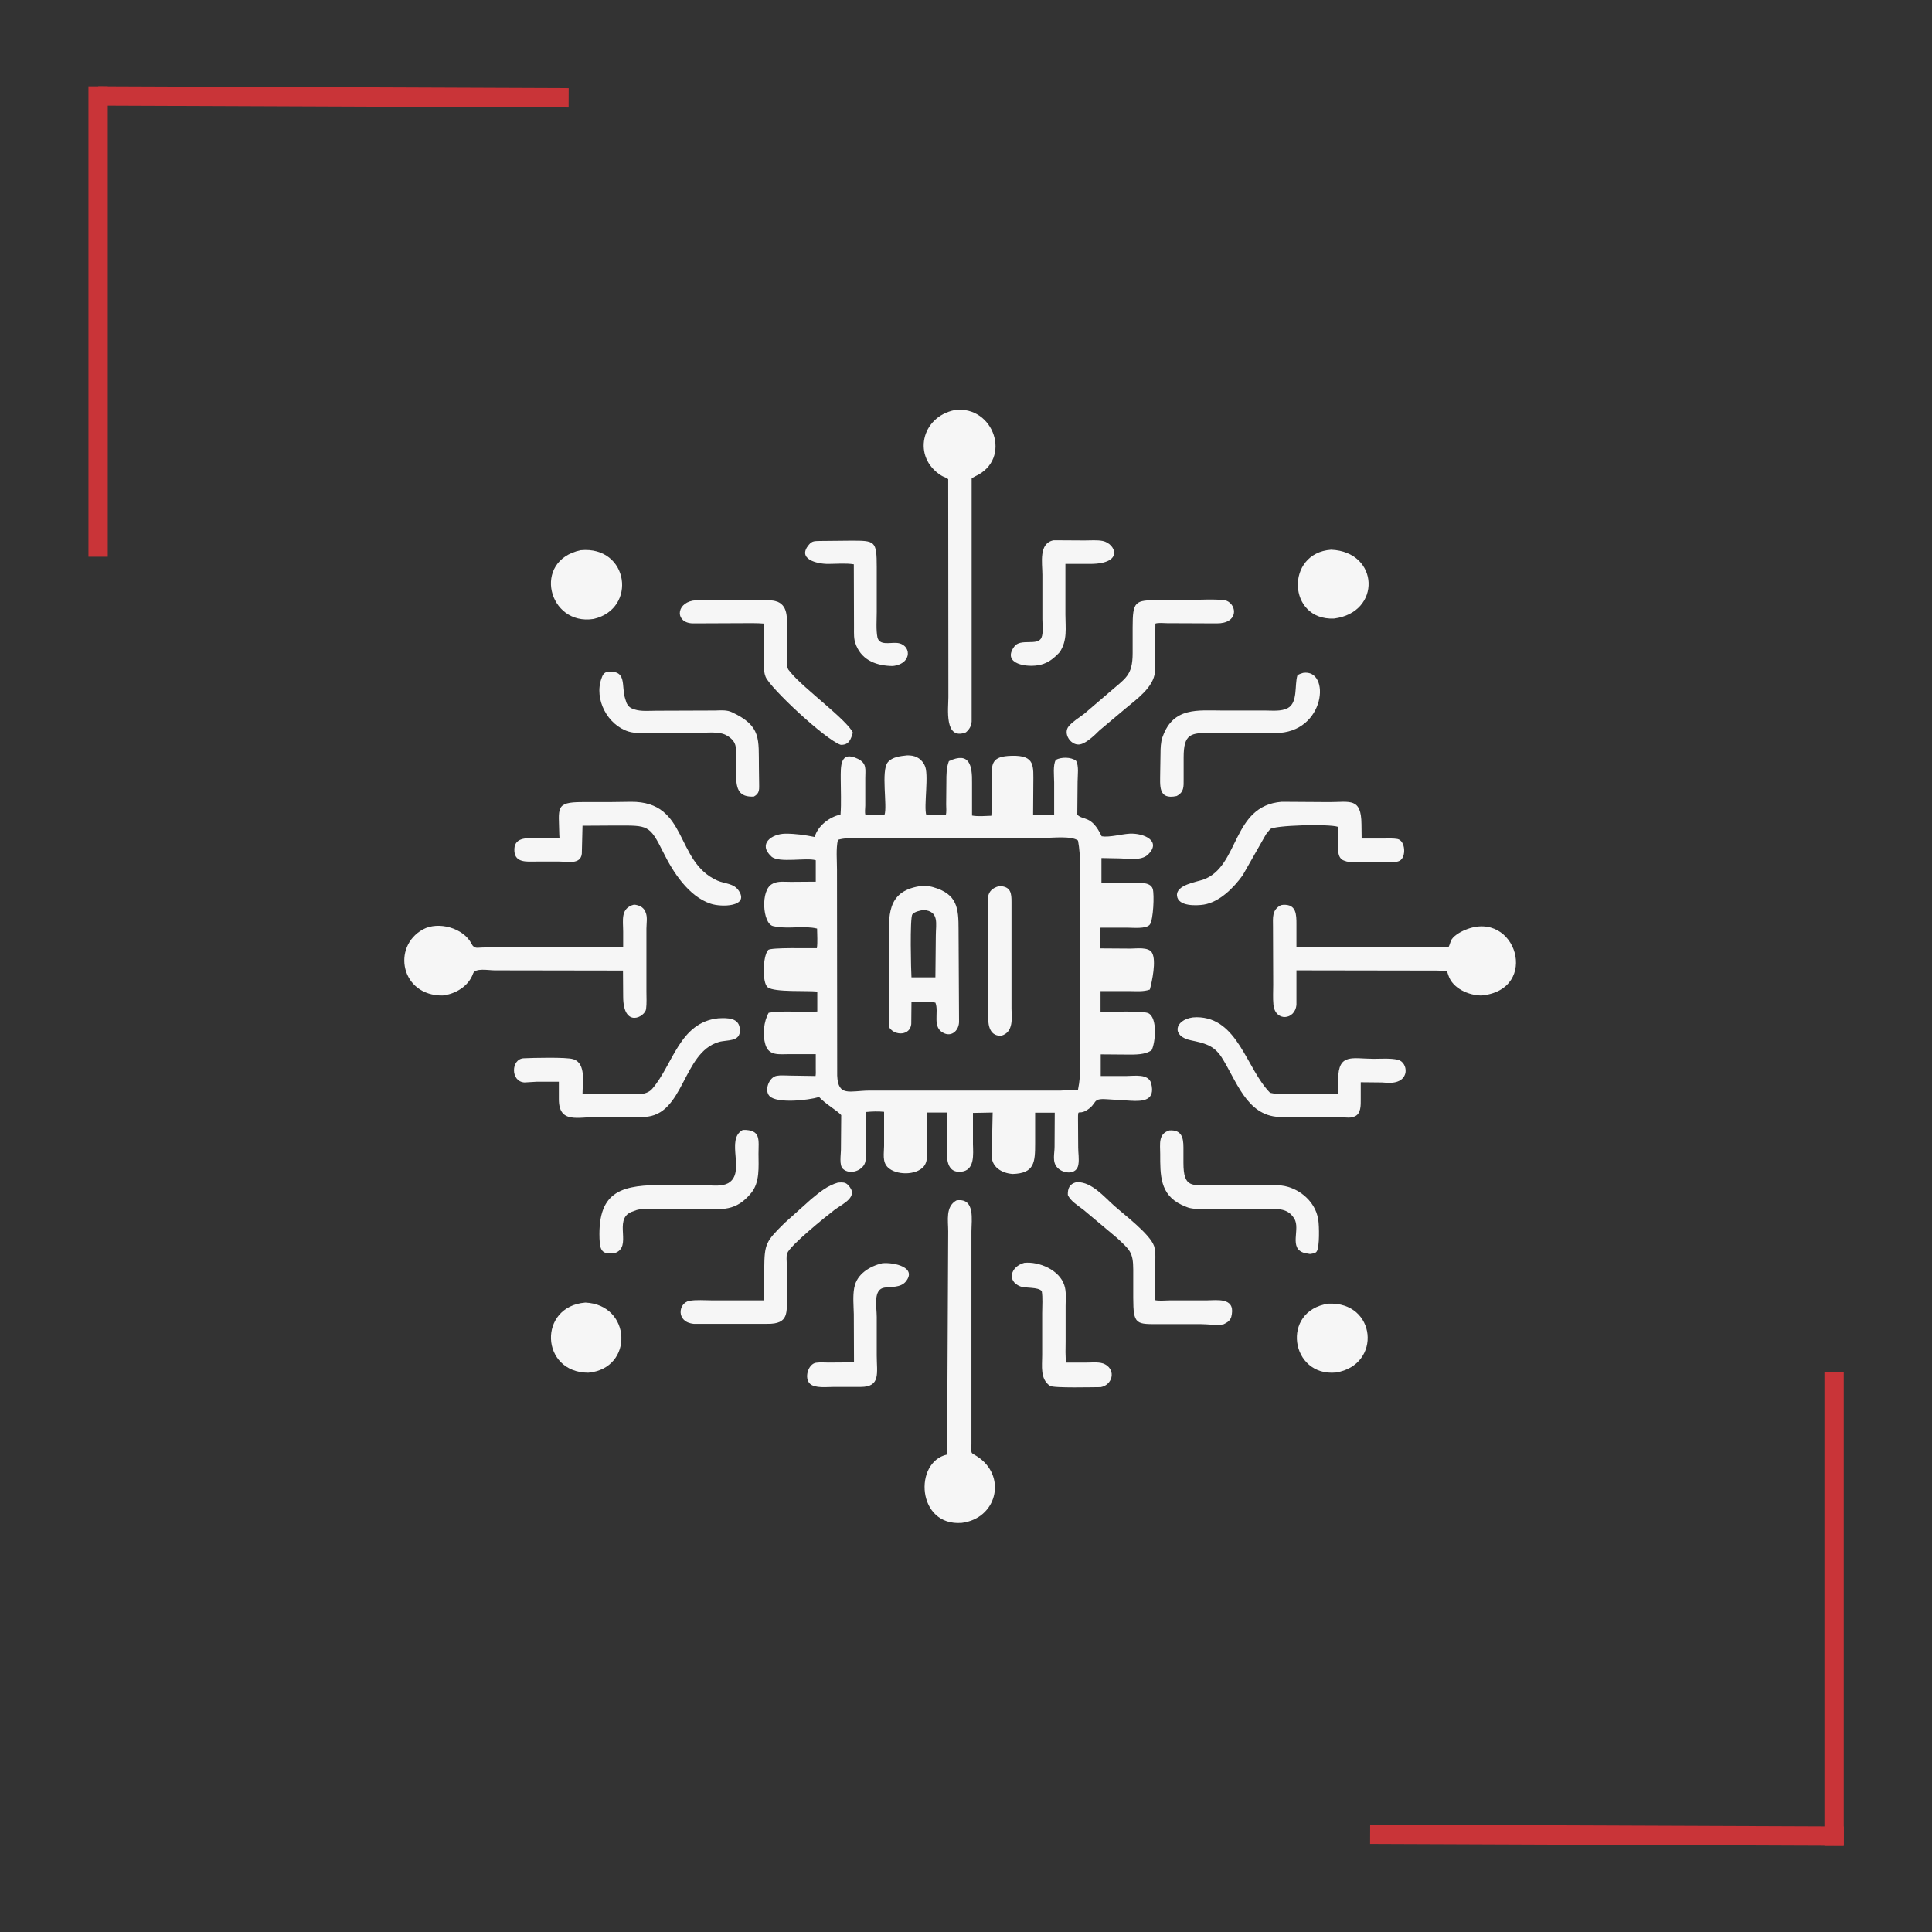 <svg xmlns="http://www.w3.org/2000/svg" xmlns:xlink="http://www.w3.org/1999/xlink" width="100" viewBox="0 0 75 75" height="100" preserveAspectRatio="xMidYMid meet"><rect x="0" y="0" width="75" height="75" fill="#333333" stroke="none"/><defs><clipPath id="e5123ec202"><path d="M 35 15.727 L 39 15.727 L 39 29 L 35 29 Z M 35 15.727 " clip-rule="nonzero"></path></clipPath><clipPath id="1b28c94c35"><path d="M 15.168 35 L 26 35 L 26 40 L 15.168 40 Z M 15.168 35 " clip-rule="nonzero"></path></clipPath><clipPath id="6152c185cf"><path d="M 35 46 L 39 46 L 39 59.227 L 35 59.227 Z M 35 46 " clip-rule="nonzero"></path></clipPath></defs><path stroke-linecap="butt" transform="matrix(0.75, 0.003, -0.003, 0.75, 3.813, 3.349)" fill="none" stroke-linejoin="miter" d="M 0.002 0.499 L 24.351 0.499 " stroke="#c93438" stroke-width="1" stroke-opacity="1" stroke-miterlimit="4"></path><path stroke-linecap="butt" transform="matrix(0, -0.75, 0.75, 0, 3.432, 21.614)" fill="none" stroke-linejoin="miter" d="M 0.002 0.502 L 24.351 0.502 " stroke="#c93438" stroke-width="1" stroke-opacity="1" stroke-miterlimit="4"></path><path stroke-linecap="butt" transform="matrix(0.75, 0.003, -0.003, 0.75, 53.191, 70.831)" fill="none" stroke-linejoin="miter" d="M -0.002 0.501 L 24.514 0.5 " stroke="#c93438" stroke-width="1" stroke-opacity="1" stroke-miterlimit="4"></path><path stroke-linecap="butt" transform="matrix(0, -0.75, 0.75, 0, 70.822, 71.655)" fill="none" stroke-linejoin="miter" d="M -0.001 0.502 L 24.515 0.502 " stroke="#c93438" stroke-width="1" stroke-opacity="1" stroke-miterlimit="4"></path><g clip-path="url(#e5123ec202)"><path fill="#f6f6f6" d="M 36.535 18.457 C 36.629 18.52 36.723 18.527 36.809 18.602 L 36.816 27.066 C 36.816 27.488 36.645 28.758 37.496 28.43 C 37.633 28.312 37.703 28.191 37.719 28.012 L 37.719 18.578 C 37.762 18.543 37.805 18.52 37.855 18.492 C 39.316 17.832 38.578 15.727 37.066 15.918 C 35.754 16.184 35.41 17.746 36.535 18.457 Z M 36.535 18.457 " fill-opacity="1" fill-rule="nonzero"></path></g><path fill="#f6f6f6" d="M 40.398 25.805 C 40.707 25.727 40.922 25.547 41.137 25.316 C 41.445 24.859 41.359 24.371 41.359 23.855 L 41.359 21.891 L 42.328 21.891 C 43.66 21.883 43.297 21.102 42.809 21 C 42.594 20.957 42.328 20.98 42.105 20.98 L 40.902 20.973 C 40.312 21.086 40.465 21.855 40.465 22.305 L 40.465 24.027 C 40.465 24.227 40.508 24.57 40.43 24.75 C 40.285 25.094 39.605 24.758 39.367 25.109 C 38.887 25.777 39.883 25.934 40.398 25.805 Z M 40.398 25.805 " fill-opacity="1" fill-rule="nonzero"></path><path fill="#f6f6f6" d="M 32.141 21.891 C 32.465 21.891 32.828 21.855 33.145 21.906 L 33.152 24.371 C 33.152 24.578 33.137 24.816 33.223 25.016 L 33.238 25.059 C 33.488 25.66 34.062 25.848 34.656 25.855 C 35.445 25.77 35.383 24.988 34.801 24.957 C 34.543 24.938 34.141 25.066 34.062 24.742 C 34.004 24.441 34.035 24.062 34.035 23.754 L 34.035 22.02 C 34.035 20.98 33.969 20.988 33.023 20.988 L 31.82 21 C 31.641 21.008 31.531 20.988 31.402 21.145 C 30.93 21.703 31.711 21.891 32.141 21.891 Z M 32.141 21.891 " fill-opacity="1" fill-rule="nonzero"></path><path fill="#f6f6f6" d="M 51.785 24.012 C 53.641 23.777 53.547 21.418 51.676 21.34 C 49.891 21.461 49.977 24.09 51.785 24.012 Z M 51.785 24.012 " fill-opacity="1" fill-rule="nonzero"></path><path fill="#f6f6f6" d="M 23.043 24.027 C 24.75 23.633 24.406 21.18 22.543 21.359 C 20.637 21.762 21.289 24.305 23.043 24.027 Z M 23.043 24.027 " fill-opacity="1" fill-rule="nonzero"></path><path fill="#f6f6f6" d="M 42.086 27.711 C 41.898 27.855 41.648 28.004 41.496 28.184 C 41.254 28.457 41.547 28.922 41.883 28.902 C 42.141 28.887 42.5 28.535 42.68 28.355 L 43.711 27.488 C 44.129 27.137 44.773 26.688 44.836 26.09 L 44.852 24.207 C 44.965 24.164 45.188 24.191 45.305 24.191 L 47.23 24.199 C 48.078 24.207 48.035 23.488 47.605 23.316 C 47.434 23.246 46.328 23.281 46.113 23.297 L 44.988 23.297 C 44.055 23.297 43.969 23.332 43.969 24.363 L 43.969 25.352 C 43.969 26.242 43.684 26.328 43.039 26.895 Z M 42.086 27.711 " fill-opacity="1" fill-rule="nonzero"></path><path fill="#f6f6f6" d="M 26.914 24.199 L 28.844 24.191 C 29.109 24.191 29.395 24.184 29.66 24.207 L 29.66 25.402 C 29.66 25.676 29.617 26.012 29.719 26.27 C 29.898 26.715 32.062 28.73 32.637 28.914 L 32.664 28.914 C 32.965 28.914 33.031 28.688 33.109 28.441 C 32.879 27.949 31.211 26.73 30.707 26.121 L 30.602 25.992 C 30.527 25.863 30.543 25.625 30.543 25.48 L 30.543 24.492 C 30.543 24.098 30.629 23.547 30.184 23.359 L 30.156 23.352 C 29.977 23.281 29.711 23.309 29.523 23.297 L 27.504 23.297 C 27.297 23.297 27.094 23.289 26.895 23.316 C 26.219 23.445 26.219 24.199 26.914 24.199 Z M 26.914 24.199 " fill-opacity="1" fill-rule="nonzero"></path><path fill="#f6f6f6" d="M 23.539 26.09 C 23.426 26.141 23.395 26.207 23.352 26.328 C 23.051 27.145 23.59 28.148 24.398 28.398 C 24.68 28.484 25.023 28.457 25.316 28.457 L 27.031 28.457 C 27.367 28.457 27.941 28.363 28.242 28.57 L 28.27 28.586 C 28.602 28.809 28.578 29.031 28.578 29.395 L 28.578 30.121 C 28.578 30.645 28.699 30.953 29.266 30.922 C 29.504 30.793 29.469 30.629 29.469 30.379 L 29.461 29.797 C 29.445 28.688 29.566 28.191 28.422 27.652 C 28.227 27.555 27.984 27.574 27.77 27.582 L 25.488 27.59 C 25.223 27.59 24.879 27.625 24.629 27.539 L 24.594 27.531 C 24.457 27.48 24.379 27.41 24.32 27.281 L 24.27 27.125 C 24.105 26.629 24.371 25.977 23.539 26.09 Z M 23.539 26.09 " fill-opacity="1" fill-rule="nonzero"></path><path fill="#f6f6f6" d="M 45.137 28.594 L 45.125 28.621 C 45.059 28.809 45.051 29.059 45.051 29.254 L 45.039 29.977 C 45.039 30.492 44.945 31.059 45.676 30.902 C 45.969 30.75 45.949 30.543 45.949 30.25 L 45.949 29.402 C 45.949 28.473 46.227 28.449 47.031 28.449 L 49.504 28.457 C 51.477 28.465 51.668 25.949 50.586 26.121 C 50.516 26.148 50.414 26.164 50.363 26.227 C 50.25 26.602 50.387 27.273 49.992 27.488 C 49.734 27.625 49.391 27.582 49.109 27.582 L 47.453 27.582 C 46.508 27.582 45.547 27.438 45.137 28.594 Z M 45.137 28.594 " fill-opacity="1" fill-rule="nonzero"></path><path fill="#f6f6f6" d="M 40.184 44.387 L 40.184 43.195 L 40.945 43.195 L 40.938 44.516 C 40.938 44.793 40.836 45.109 41.051 45.332 C 41.281 45.574 41.805 45.617 41.863 45.203 C 41.898 44.996 41.855 44.758 41.855 44.543 L 41.848 43.418 C 41.848 43.031 41.863 43.281 42.156 43.117 C 42.637 42.836 42.355 42.629 42.965 42.672 L 43.891 42.73 C 44.379 42.758 44.859 42.723 44.688 42.055 C 44.586 41.668 44.027 41.77 43.727 41.77 L 42.73 41.77 L 42.73 40.93 L 43.754 40.938 C 44.055 40.938 44.457 40.953 44.707 40.766 C 44.852 40.484 44.945 39.512 44.578 39.332 C 44.363 39.23 43.051 39.281 42.723 39.281 L 42.723 38.473 L 43.82 38.473 C 44.078 38.473 44.387 38.508 44.637 38.414 C 44.723 38.098 44.895 37.289 44.723 36.988 C 44.594 36.75 44.113 36.824 43.891 36.824 L 42.715 36.816 L 42.715 36.27 C 42.715 36.184 42.707 36.09 42.723 36.012 L 43.777 36.012 C 43.969 36.012 44.5 36.07 44.637 35.891 C 44.773 35.711 44.816 34.73 44.75 34.508 C 44.652 34.207 44.172 34.285 43.941 34.285 L 42.758 34.285 L 42.758 33.309 L 43.504 33.324 C 43.82 33.332 44.301 33.418 44.559 33.18 C 45.109 32.656 44.414 32.336 43.855 32.363 C 43.539 32.379 43.066 32.516 42.766 32.465 C 42.371 31.625 42.043 31.863 41.82 31.625 L 41.832 30.336 C 41.832 30.105 41.891 29.727 41.77 29.531 C 41.574 29.383 41.203 29.383 40.988 29.496 C 40.867 29.691 40.922 30.141 40.922 30.371 L 40.922 31.648 L 40.105 31.648 L 40.113 30.449 C 40.113 29.734 40.199 29.316 39.273 29.34 C 38.484 29.359 38.492 29.633 38.492 30.277 C 38.492 30.73 38.516 31.211 38.484 31.668 C 38.242 31.676 37.969 31.703 37.734 31.66 L 37.734 30.398 C 37.746 29.719 37.641 29.168 36.836 29.547 C 36.738 29.805 36.738 30.07 36.738 30.344 L 36.73 31.23 C 36.73 31.352 36.75 31.523 36.715 31.641 L 35.961 31.648 C 35.848 31.324 36.078 30.02 35.891 29.703 L 35.875 29.668 C 35.727 29.41 35.496 29.316 35.211 29.324 C 34.953 29.352 34.637 29.383 34.465 29.59 C 34.191 29.918 34.457 31.309 34.336 31.633 L 33.598 31.641 C 33.562 31.539 33.59 31.383 33.59 31.273 L 33.59 30.207 C 33.59 29.863 33.66 29.641 33.309 29.461 C 32.602 29.117 32.637 29.754 32.637 30.234 C 32.637 30.688 32.664 31.168 32.629 31.625 L 32.613 31.625 C 32.191 31.719 31.746 32.062 31.625 32.492 C 31.246 32.414 30.879 32.363 30.492 32.363 C 29.941 32.371 29.426 32.766 29.934 33.238 L 29.949 33.254 C 30.242 33.512 31.309 33.281 31.668 33.395 L 31.668 34.227 L 30.699 34.234 C 30.484 34.234 30.207 34.199 30.02 34.293 L 29.984 34.312 C 29.512 34.543 29.605 35.848 30.004 35.949 L 30.141 35.977 C 30.656 36.062 31.223 35.926 31.719 36.047 C 31.719 36.285 31.746 36.57 31.711 36.809 C 31.445 36.816 29.906 36.773 29.82 36.879 C 29.605 37.125 29.582 38.164 29.805 38.328 C 30.07 38.527 31.332 38.449 31.727 38.492 L 31.727 39.266 C 31.102 39.316 30.457 39.211 29.84 39.316 C 29.648 39.648 29.598 40.172 29.711 40.543 C 29.84 40.996 30.25 40.922 30.629 40.922 L 31.668 40.922 L 31.668 41.496 C 31.668 41.582 31.676 41.684 31.66 41.77 L 30.656 41.754 C 30.492 41.754 30.312 41.734 30.156 41.762 C 29.848 41.812 29.66 42.336 29.875 42.551 C 30.164 42.844 31.375 42.715 31.797 42.586 C 32.07 42.879 32.5 43.109 32.656 43.289 L 32.645 44.637 C 32.645 44.816 32.57 45.238 32.723 45.375 C 32.996 45.633 33.547 45.434 33.598 45.066 C 33.633 44.852 33.617 44.602 33.617 44.387 L 33.617 43.168 C 33.84 43.145 34.098 43.137 34.32 43.16 L 34.32 44.484 C 34.32 44.758 34.242 45.102 34.465 45.316 C 34.781 45.625 35.555 45.633 35.855 45.289 C 36.055 45.059 35.984 44.637 35.984 44.355 L 35.992 43.188 L 36.773 43.188 L 36.766 44.406 C 36.758 44.766 36.664 45.531 37.289 45.488 C 37.855 45.453 37.777 44.801 37.77 44.414 L 37.77 43.203 L 38.535 43.188 L 38.5 44.816 C 38.465 45.289 38.879 45.547 39.316 45.574 C 40.156 45.547 40.184 45.125 40.184 44.387 Z M 33.734 42.336 C 32.988 42.344 32.535 42.586 32.5 41.754 L 32.492 33.762 C 32.492 33.395 32.449 32.953 32.527 32.602 C 32.766 32.535 33.008 32.527 33.254 32.527 L 40.559 32.527 C 40.867 32.527 41.59 32.441 41.848 32.629 C 41.969 33.273 41.918 33.941 41.926 34.602 L 41.926 40.312 C 41.926 40.965 41.984 41.66 41.848 42.301 L 41.168 42.336 Z M 33.734 42.336 " fill-opacity="1" fill-rule="nonzero"></path><path fill="#f6f6f6" d="M 20.801 33.445 L 21.711 33.445 C 22.02 33.445 22.535 33.574 22.586 33.145 L 22.613 32.055 L 23.926 32.047 C 25.16 32.047 25.211 32.012 25.746 33.082 C 26.121 33.848 26.73 34.801 27.59 35.082 C 28.004 35.223 29.094 35.203 28.68 34.578 C 28.484 34.285 28.141 34.312 27.848 34.184 C 26.184 33.445 26.73 31.109 24.492 31.125 L 23.625 31.137 L 22.594 31.137 C 21.539 31.137 21.695 31.367 21.711 32.398 L 21.719 32.527 L 20.816 32.535 C 20.441 32.535 19.926 32.492 19.969 33.051 C 20.004 33.504 20.465 33.445 20.801 33.445 Z M 20.801 33.445 " fill-opacity="1" fill-rule="nonzero"></path><path fill="#f6f6f6" d="M 52.852 31.992 C 52.844 30.953 52.406 31.137 51.605 31.137 L 49.754 31.125 C 47.805 31.281 48.129 33.641 46.707 34.148 C 46.43 34.242 45.648 34.355 45.691 34.773 C 45.734 35.195 46.457 35.16 46.73 35.117 C 47.348 35.016 47.891 34.465 48.242 33.977 L 49.152 32.379 L 49.305 32.191 C 49.434 32.035 51.605 31.977 51.941 32.098 L 51.949 32.699 C 51.949 32.973 51.891 33.352 52.234 33.426 L 52.258 33.438 C 52.422 33.48 52.637 33.461 52.809 33.461 L 53.812 33.461 C 53.949 33.461 54.199 33.488 54.328 33.418 C 54.602 33.281 54.559 32.629 54.25 32.57 C 54.098 32.543 53.926 32.551 53.77 32.551 L 52.859 32.551 Z M 52.852 31.992 " fill-opacity="1" fill-rule="nonzero"></path><path fill="#f6f6f6" d="M 39.266 35.016 C 39.266 34.699 39.254 34.406 38.793 34.398 C 38.215 34.543 38.355 34.996 38.355 35.438 L 38.355 39.359 C 38.355 39.676 38.355 40.227 38.867 40.207 C 39.359 40.07 39.273 39.504 39.266 39.152 Z M 39.266 35.016 " fill-opacity="1" fill-rule="nonzero"></path><path fill="#f6f6f6" d="M 36.227 34.441 C 36.055 34.387 35.855 34.387 35.676 34.406 C 34.406 34.621 34.508 35.574 34.508 36.559 L 34.508 39.281 C 34.508 39.477 34.484 39.711 34.535 39.906 C 34.758 40.215 35.332 40.199 35.375 39.754 L 35.383 38.91 L 36.227 38.91 L 36.312 38.922 C 36.465 39.289 36.156 39.898 36.656 40.113 C 36.973 40.25 37.23 39.977 37.23 39.66 L 37.211 36.078 C 37.211 35.266 37.168 34.707 36.227 34.441 Z M 36.328 36.32 L 36.312 37.941 L 35.383 37.941 C 35.367 37.727 35.316 35.625 35.418 35.496 C 35.512 35.383 35.711 35.352 35.848 35.324 C 36.473 35.375 36.328 35.863 36.328 36.32 Z M 36.328 36.32 " fill-opacity="1" fill-rule="nonzero"></path><g clip-path="url(#1b28c94c35)"><path fill="#f6f6f6" d="M 24.191 38.68 C 24.191 39.949 25.059 39.469 25.082 39.16 C 25.109 38.945 25.094 38.707 25.094 38.492 L 25.094 36.047 C 25.094 35.848 25.145 35.59 25.059 35.41 L 25.051 35.383 C 24.965 35.203 24.801 35.137 24.613 35.117 C 24.078 35.254 24.191 35.727 24.191 36.164 L 24.191 36.773 L 18.75 36.781 C 18.535 36.781 18.414 36.852 18.305 36.637 C 17.992 36.02 17.016 35.754 16.422 36.078 C 15.195 36.75 15.566 38.664 17.188 38.645 C 17.684 38.586 18.191 38.285 18.363 37.797 C 18.441 37.562 18.957 37.668 19.203 37.668 L 24.184 37.676 Z M 24.191 38.68 " fill-opacity="1" fill-rule="nonzero"></path></g><path fill="#f6f6f6" d="M 56.879 36.098 C 56.695 36.172 56.387 36.344 56.32 36.535 L 56.266 36.688 C 56.25 36.73 56.25 36.742 56.215 36.773 L 50.328 36.773 L 50.328 35.883 C 50.328 35.512 50.328 35.094 49.812 35.125 L 49.727 35.137 C 49.367 35.324 49.418 35.625 49.418 35.977 L 49.426 38.227 C 49.426 38.484 49.41 38.75 49.434 38.996 C 49.496 39.676 50.285 39.605 50.328 38.996 L 50.328 37.668 L 55.391 37.676 C 55.648 37.676 55.914 37.668 56.172 37.703 L 56.227 37.863 C 56.387 38.371 57.023 38.645 57.512 38.645 C 59.805 38.422 58.859 35.273 56.879 36.098 Z M 56.879 36.098 " fill-opacity="1" fill-rule="nonzero"></path><path fill="#f6f6f6" d="M 54.258 41.137 C 53.969 41.074 53.633 41.102 53.324 41.102 C 52.508 41.102 51.949 40.867 51.949 41.898 L 51.949 42.473 L 50.422 42.473 C 50.062 42.473 49.668 42.508 49.305 42.422 C 48.379 41.488 48.062 39.496 46.457 39.488 L 46.301 39.496 C 45.59 39.598 45.469 40.234 46.242 40.387 C 46.738 40.492 47.109 40.57 47.41 41.023 C 47.992 41.918 48.379 43.305 49.648 43.359 L 52.148 43.375 C 52.277 43.383 52.422 43.402 52.543 43.359 L 52.566 43.348 C 52.844 43.254 52.824 42.895 52.824 42.664 L 52.824 42.012 L 53.648 42.02 C 53.727 42.02 53.871 42.043 53.941 42.035 C 54.773 42.035 54.664 41.223 54.258 41.137 Z M 54.258 41.137 " fill-opacity="1" fill-rule="nonzero"></path><path fill="#f6f6f6" d="M 21.695 42.672 C 21.695 43.633 22.434 43.359 23.23 43.359 L 25.008 43.359 C 26.57 43.305 26.484 40.859 27.906 40.449 C 28.234 40.355 28.742 40.457 28.723 39.977 C 28.707 39.496 28.234 39.512 27.875 39.531 C 26.371 39.691 26.121 41.348 25.316 42.27 C 25.051 42.57 24.57 42.457 24.207 42.457 L 22.613 42.457 C 22.613 42.062 22.758 41.297 22.277 41.125 L 22.25 41.117 C 22.012 41.031 20.629 41.066 20.328 41.082 C 19.832 41.109 19.812 41.992 20.363 42.02 L 20.836 41.992 L 21.695 41.992 Z M 21.695 42.672 " fill-opacity="1" fill-rule="nonzero"></path><path fill="#f6f6f6" d="M 29.16 46.312 C 29.504 45.898 29.445 45.289 29.445 44.793 C 29.445 44.25 29.555 43.848 28.836 43.863 C 28.133 44.234 28.98 45.531 28.262 45.934 C 28.02 46.062 27.691 46.02 27.426 46.012 L 25.82 46 C 24.207 46 23.203 46.172 23.273 48.086 C 23.289 48.535 23.367 48.715 23.863 48.645 C 24.57 48.414 23.797 47.359 24.5 47.051 L 24.715 46.973 C 24.988 46.895 25.383 46.938 25.668 46.938 L 27.211 46.938 C 28.047 46.945 28.57 47.031 29.16 46.312 Z M 29.16 46.312 " fill-opacity="1" fill-rule="nonzero"></path><path fill="#f6f6f6" d="M 50.652 48.645 L 50.852 48.68 C 50.938 48.664 51.066 48.664 51.117 48.578 C 51.23 48.414 51.211 47.574 51.176 47.359 L 51.168 47.324 C 51.059 46.602 50.336 46.027 49.605 46.012 L 47.059 46.012 C 46.258 46.012 45.941 46.121 45.941 45.137 L 45.941 44.543 C 45.941 44.164 45.871 43.848 45.391 43.883 C 44.953 44.02 45.039 44.414 45.039 44.801 C 45.039 45.605 45.023 46.371 45.871 46.773 L 46.055 46.852 C 46.234 46.93 46.457 46.93 46.645 46.938 L 49.074 46.938 C 49.512 46.938 49.957 46.859 50.227 47.281 L 50.242 47.305 C 50.5 47.711 50 48.473 50.652 48.645 Z M 50.652 48.645 " fill-opacity="1" fill-rule="nonzero"></path><path fill="#f6f6f6" d="M 46.844 50.48 L 45.41 50.48 C 45.238 50.48 45.008 50.508 44.844 50.473 L 44.844 49.211 C 44.844 48.945 44.879 48.621 44.801 48.371 C 44.637 47.898 43.617 47.137 43.246 46.801 C 42.859 46.457 42.387 45.891 41.832 45.891 L 41.789 45.891 C 41.52 45.957 41.445 46.129 41.453 46.387 C 41.555 46.629 41.863 46.809 42.07 46.973 L 43.359 48.055 C 43.855 48.516 43.992 48.609 43.992 49.289 L 43.992 50.371 C 43.992 51.453 44.105 51.402 45.059 51.402 L 46.609 51.402 C 46.887 51.402 47.23 51.461 47.496 51.41 C 47.625 51.348 47.754 51.273 47.797 51.125 L 47.82 51.016 C 47.926 50.355 47.219 50.48 46.844 50.48 Z M 46.844 50.48 " fill-opacity="1" fill-rule="nonzero"></path><path fill="#f6f6f6" d="M 32.91 45.992 C 32.809 45.891 32.707 45.898 32.559 45.906 L 32.535 45.906 C 32.113 46.027 31.812 46.285 31.48 46.559 L 30.465 47.469 C 29.734 48.191 29.676 48.27 29.668 49.246 L 29.668 50.48 L 27.641 50.48 C 27.367 50.48 27.023 50.449 26.758 50.5 C 26.328 50.586 26.234 51.324 26.93 51.391 L 29.789 51.391 C 30.637 51.402 30.543 50.945 30.543 50.293 L 30.543 49.082 C 30.543 48.965 30.516 48.766 30.559 48.652 C 30.688 48.328 32.07 47.219 32.387 46.973 C 32.707 46.73 33.383 46.457 32.91 45.992 Z M 32.91 45.992 " fill-opacity="1" fill-rule="nonzero"></path><g clip-path="url(#6152c185cf)"><path fill="#f6f6f6" d="M 38.035 56.609 C 37.668 56.336 37.703 56.535 37.711 56.043 L 37.711 47.805 C 37.711 47.367 37.863 46.516 37.16 46.594 L 37.125 46.602 C 36.699 46.844 36.809 47.375 36.809 47.797 L 36.766 56.465 C 35.461 56.75 35.59 59.262 37.34 59.117 C 38.672 58.945 39.074 57.391 38.035 56.609 Z M 38.035 56.609 " fill-opacity="1" fill-rule="nonzero"></path></g><path fill="#f6f6f6" d="M 42.902 52.965 C 42.715 52.859 42.414 52.895 42.207 52.895 L 41.391 52.895 C 41.348 52.637 41.367 52.344 41.367 52.086 L 41.367 50.688 C 41.367 50.43 41.402 50.141 41.316 49.891 C 41.125 49.297 40.336 48.965 39.762 49.023 C 39.23 49.168 39.082 49.727 39.598 49.934 C 39.812 50.02 40.293 49.949 40.441 50.121 C 40.484 50.387 40.457 50.695 40.457 50.973 L 40.457 52.609 C 40.457 53.031 40.371 53.531 40.758 53.797 C 40.887 53.891 42.457 53.848 42.73 53.848 C 43.18 53.762 43.332 53.203 42.902 52.965 Z M 42.902 52.965 " fill-opacity="1" fill-rule="nonzero"></path><path fill="#f6f6f6" d="M 34.25 49.039 C 33.77 49.152 33.266 49.453 33.168 49.969 L 33.16 50 C 33.102 50.32 33.137 50.688 33.145 51.016 L 33.152 52.887 L 32.184 52.895 C 32.02 52.895 31.832 52.879 31.676 52.902 C 31.367 52.953 31.211 53.504 31.445 53.719 C 31.641 53.898 32.098 53.84 32.355 53.84 L 33.41 53.84 C 34.199 53.84 34.035 53.297 34.035 52.621 L 34.035 51.125 C 34.035 50.723 33.883 50.043 34.344 49.984 C 34.613 49.949 34.945 49.984 35.145 49.77 C 35.633 49.203 34.715 48.996 34.25 49.039 Z M 34.25 49.039 " fill-opacity="1" fill-rule="nonzero"></path><path fill="#f6f6f6" d="M 22.723 50.566 C 20.879 50.715 20.973 53.281 22.836 53.289 C 24.621 53.125 24.516 50.645 22.723 50.566 Z M 22.723 50.566 " fill-opacity="1" fill-rule="nonzero"></path><path fill="#f6f6f6" d="M 51.562 50.609 C 49.711 50.887 50.098 53.453 51.863 53.281 C 53.656 52.988 53.434 50.516 51.562 50.609 Z M 51.562 50.609 " fill-opacity="1" fill-rule="nonzero"></path></svg>